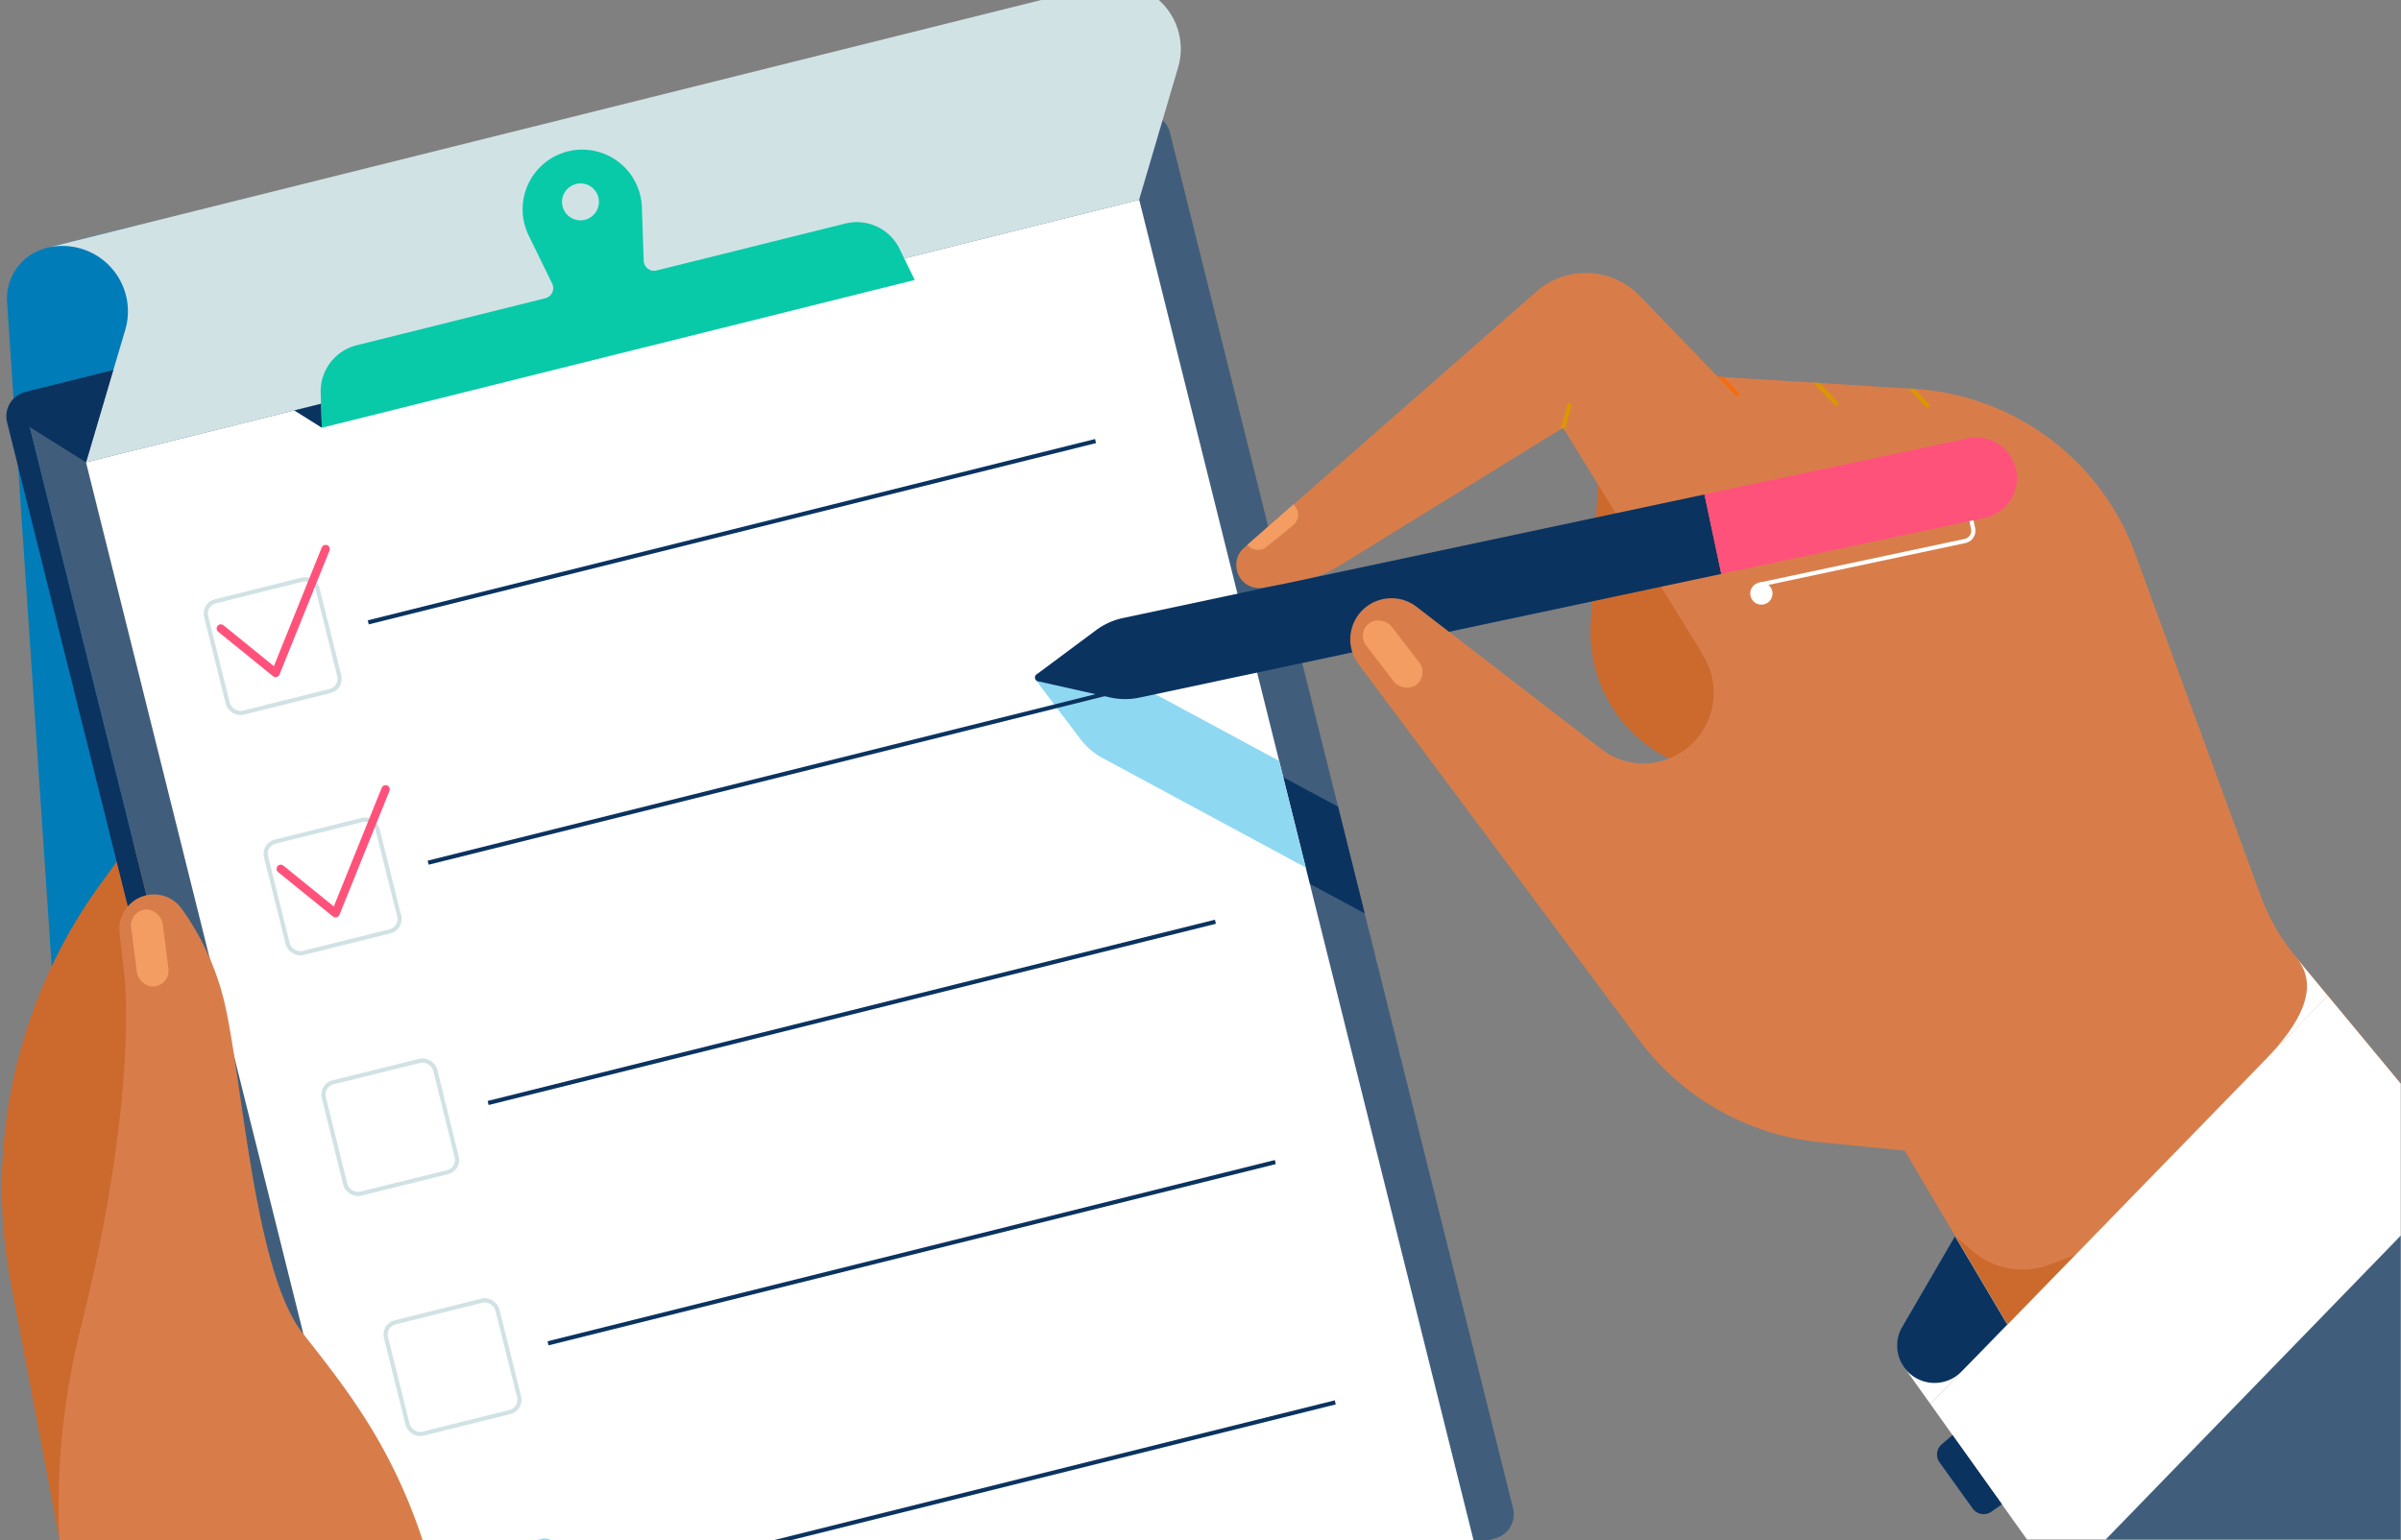 <svg xmlns="http://www.w3.org/2000/svg" xmlns:xlink="http://www.w3.org/1999/xlink" width="575" height="369" viewBox="0 0 575 369"><rect x="0" y="0" width="575" height="369" fill="#808080" stroke="none"/><defs><style>.cls-1,.cls-14,.cls-15,.cls-16,.cls-17,.cls-20,.cls-21,.cls-24{fill:none;}.cls-2{clip-path:url(#clip-path);}.cls-3{fill:#007cb9;}.cls-4{fill:#cc6a2e;}.cls-5{fill:#0a3360;}.cls-6{fill:#405e7c;}.cls-7{clip-path:url(#clip-path-2);}.cls-23,.cls-8{fill:#fff;}.cls-9{clip-path:url(#clip-path-3);}.cls-10{fill:#8fd8f2;}.cls-11{fill:#d87d4a;}.cls-12{fill:#f49d62;}.cls-13{fill:#d1e2e5;}.cls-14{stroke:#d1e2e5;}.cls-14,.cls-16,.cls-17,.cls-20,.cls-21,.cls-23,.cls-24{stroke-miterlimit:10;}.cls-15{stroke:#ff527b;stroke-linejoin:round;stroke-width:2px;}.cls-15,.cls-20,.cls-21{stroke-linecap:round;}.cls-16{stroke:#0a3360;}.cls-17{stroke:#8fd8f2;}.cls-18{fill:#08caa9;}.cls-19{clip-path:url(#clip-path-4);}.cls-20{stroke:#f46c0f;}.cls-21{stroke:#db9700;}.cls-22{fill:#ff527b;}.cls-23,.cls-24{stroke:#fff;}</style><clipPath id="clip-path"><rect class="cls-1" x="-1329" width="1904" height="369"/></clipPath><clipPath id="clip-path-2"><path class="cls-1" d="M272.9,27.37,268,28.58,10.92,92.69A6,6,0,0,0,6.55,100L88.71,429.51A6,6,0,0,0,96,433.88l257.13-64.11,4.85-1.21a6,6,0,0,0,4.37-7.27L280.17,31.74A6,6,0,0,0,272.9,27.37Z"/></clipPath><clipPath id="clip-path-3"><rect class="cls-1" x="56.87" y="74.38" width="259.95" height="331.76" transform="translate(-52.58 52.34) rotate(-14)"/></clipPath><clipPath id="clip-path-4"><path class="cls-1" d="M297.87,131.3l70.08-61.45a17.92,17.92,0,0,1,24.71,1l18.71,19.39,47.15,2.93a60.18,60.18,0,0,1,52.76,39.33l30.15,82.16a49.06,49.06,0,0,0,8.28,14.4L575,259.61l-89.67,65.33-30-50.67-33.67-95-47.33-76.8L321.15,135.3a29.78,29.78,0,0,1-10.39,4l-8.28,1.48a5.43,5.43,0,0,1-6.39-5.15v-.18A5.23,5.23,0,0,1,297.87,131.3Z"/></clipPath></defs><title>BQX-Hero-Coverages</title><g id="_03" data-name="03"><g class="cls-2"><path class="cls-3" d="M11.14,59.4h0A12.5,12.5,0,0,0,1.69,72.34L18.45,321.8l48-94L31.25,54.38l-20.11,5"/><path class="cls-4" d="M14.23,368.81,2.61,307.53a123.7,123.7,0,0,1,21.49-95.79l21.74-29.89L73.31,334.51,16.87,343.6"/><path class="cls-5" d="M88.71,429.51,6.55,100a6,6,0,0,1,4.37-7.27L6.07,93.9a6,6,0,0,0-4.37,7.27L83.86,430.72a6,6,0,0,0,7.27,4.37L96,433.88A6,6,0,0,1,88.71,429.51Z"/><path class="cls-6" d="M272.9,27.37,268,28.58,10.92,92.69A6,6,0,0,0,6.55,100L88.71,429.51A6,6,0,0,0,96,433.88l257.13-64.11,4.85-1.21a6,6,0,0,0,4.37-7.27L280.17,31.74A6,6,0,0,0,272.9,27.37Z"/><g class="cls-7"><path class="cls-5" d="M392.41,254.18,267.1,186.62A16.65,16.65,0,0,1,261.7,182L251,167.83a.93.93,0,0,1,.8-1.48l17.69,1.14a16.65,16.65,0,0,1,6.83,2L401.66,237Z"/></g><rect class="cls-8" x="56.87" y="74.38" width="259.95" height="331.76" transform="translate(-52.58 52.34) rotate(-14)"/><g class="cls-9"><path class="cls-10" d="M389.41,249.18,264.1,181.62A16.65,16.65,0,0,1,258.7,177L248,162.83a.93.93,0,0,1,.8-1.48l17.69,1.14a16.65,16.65,0,0,1,6.83,2L398.66,232Z"/></g><path class="cls-11" d="M34.9,214.51a8.14,8.14,0,0,1,8.52,3.07A63.61,63.61,0,0,1,54.2,242.16c4,19.09,7.07,62.82,18.18,77.06s24.36,30.17,31.9,60.41L19.21,400.84s-11.77-35.43.22-83.15c12.09-48.1,11.11-77.25,10.39-83.71-.34-3.1-.8-7-1.19-10.42a8.34,8.34,0,0,1,6.27-9.06Z"/><rect class="cls-12" x="32.08" y="217.83" width="7.6" height="18.54" rx="3.8" ry="3.8" transform="translate(-28.81 6.47) rotate(-7.36)"/><path class="cls-13" d="M263.33-3.48,11.14,59.4A15.66,15.66,0,0,1,30,79L20.6,110.76,272.79,47.88l9.35-31.74A15.66,15.66,0,0,0,263.33-3.48Z"/><rect class="cls-14" x="51.56" y="141.04" width="27.5" height="27.5" rx="3" ry="3" transform="translate(-35.51 20.4) rotate(-14)"/><polyline class="cls-15" points="52.88 150.56 66.01 161.21 77.98 131.53"/><line class="cls-16" x1="88.19" y1="149.09" x2="262.36" y2="105.66"/><rect class="cls-14" x="65.91" y="198.61" width="27.5" height="27.5" rx="3" ry="3" transform="translate(-49.01 25.58) rotate(-14)"/><polyline class="cls-15" points="67.23 208.14 80.36 218.78 92.34 189.1"/><line class="cls-16" x1="102.54" y1="206.66" x2="276.71" y2="163.23"/><rect class="cls-14" x="80.26" y="256.19" width="27.5" height="27.5" rx="3" ry="3" transform="matrix(0.97, -0.24, 0.24, 0.97, -62.51, 30.76)"/><line class="cls-16" x1="116.9" y1="264.23" x2="291.07" y2="220.81"/><rect class="cls-14" x="94.62" y="313.76" width="27.5" height="27.5" rx="3" ry="3" transform="translate(-76.01 35.95) rotate(-14)"/><line class="cls-16" x1="131.25" y1="321.8" x2="305.42" y2="278.38"/><rect class="cls-17" x="108.97" y="371.33" width="27.5" height="27.5" rx="3" ry="3" transform="translate(-89.51 41.13) rotate(-14)"/><line class="cls-16" x1="145.61" y1="379.37" x2="319.77" y2="335.95"/><path class="cls-18" d="M219.07,67.07l-3.67-7.51a11.37,11.37,0,0,0-13-6L157.25,64.79a2.49,2.49,0,0,1-3.09-2.33l-.44-12.82A14.3,14.3,0,0,0,136,36.26h0a14.3,14.3,0,0,0-9.39,20.15l5.63,11.53a2.49,2.49,0,0,1-1.63,3.5L85.41,82.71A11.37,11.37,0,0,0,76.8,94.12l.28,8.35,71-17.7Zm-81.13-23a4.42,4.42,0,1,1-3.22,5.35A4.42,4.42,0,0,1,137.93,44.1Z"/><polygon class="cls-5" points="77.08 102.47 70.47 98.32 76.89 96.72 77.08 102.47"/><polygon class="cls-5" points="20.6 110.76 7.13 102.31 4.84 97.6 6.83 93.71 27.11 88.65 20.6 110.76"/><path class="cls-4" d="M382.94,110.76l-2,38.95a33.74,33.74,0,0,0,18.42,31.84l11.94,6.07L424,151.27Z"/><path class="cls-11" d="M297.87,131.3l70.08-61.45a17.92,17.92,0,0,1,24.71,1l18.71,19.39,47.15,2.93a60.18,60.18,0,0,1,52.76,39.33l30.15,82.16a49.06,49.06,0,0,0,8.28,14.4L575,259.61l-89.67,65.33-30-50.67-33.67-95-47.33-76.8L321.15,135.3a29.78,29.78,0,0,1-10.39,4l-8.28,1.48a5.43,5.43,0,0,1-6.39-5.15v-.18A5.23,5.23,0,0,1,297.87,131.3Z"/><g class="cls-19"><line class="cls-20" x1="402.7" y1="80.58" x2="416.05" y2="94.42"/><line class="cls-21" x1="426.35" y1="82.77" x2="439.7" y2="96.61"/><line class="cls-21" x1="448.24" y1="83.26" x2="461.59" y2="97.1"/><line class="cls-21" x1="373.93" y1="103.89" x2="375.85" y2="97.1"/></g><path class="cls-12" d="M298.7,130.52l.25.25a3.25,3.25,0,0,0,4.36.23l6.35-5.16a3.25,3.25,0,0,0,.46-4.59l-.35-.43-11.06,9.7"/><path class="cls-4" d="M468.21,296.13l12.55,21.2L497,300.61l-6.21,2.34a18.33,18.33,0,0,1-18.28-3.15Z"/><path class="cls-8" d="M462.29,336.33l-6.12-8.58a9.35,9.35,0,0,1-.47-10.13l12.51-21.48,12.55,21.2Z"/><path class="cls-5" d="M456,327.56h0a9,9,0,0,1-.45-9.74l12.62-21.69,12.55,21.2-11,11.27A9,9,0,0,1,456,327.56Z"/><polygon class="cls-8" points="557.45 238.51 462.29 336.33 485.44 368.81 574.94 368.81 574.94 259.61 557.45 238.51"/><path class="cls-8" d="M542.4,254l15.05-15.47-7.45-9C555.7,236.39,550.91,245.24,542.4,254Z"/><path class="cls-5" d="M412.22,137.49,273,167.09a16.65,16.65,0,0,1-7.11,0l-17.29-3.88a.93.93,0,0,1-.35-1.65l14.22-10.58a16.65,16.65,0,0,1,6.48-2.93l139.25-29.6Z"/><path class="cls-22" d="M409.38,110.48h64.5a9.75,9.75,0,0,1,9.75,9.75v0a9.75,9.75,0,0,1-9.75,9.75h-64.5a0,0,0,0,1,0,0v-19.5A0,0,0,0,1,409.38,110.48Z" transform="translate(-15.24 95.46) rotate(-12)"/><circle class="cls-23" cx="421.82" cy="142.18" r="2.17" transform="translate(-20.34 90.81) rotate(-12)"/><path class="cls-24" d="M421.37,140.06l49.21-10.46a2.52,2.52,0,0,0,1.94-3l-.39-1.86"/><path class="cls-11" d="M325.34,159.08l67.15,90a61.78,61.78,0,0,0,43.37,24.54l20.24,2L437.94,172.44l-30.63-16.36.59,1a16.94,16.94,0,0,1-9.79,25.18h0a16.53,16.53,0,0,1-14.61-2.81l-44.23-34.07A9.87,9.87,0,0,0,327.7,145h0A9.87,9.87,0,0,0,325.34,159.08Z"/><rect class="cls-12" x="329.73" y="147.41" width="7.6" height="18.54" rx="3.8" ry="3.8" transform="translate(-26.34 235.98) rotate(-37.59)"/><polygon class="cls-6" points="574.94 296 574.94 368.81 504.27 368.81 574.94 296"/><path class="cls-5" d="M476.86,362.17l2.58-1.81L467.6,343.79,465,346a3.23,3.23,0,0,0-.51,4.32l7.89,11A3.23,3.23,0,0,0,476.86,362.17Z"/></g></g></svg>